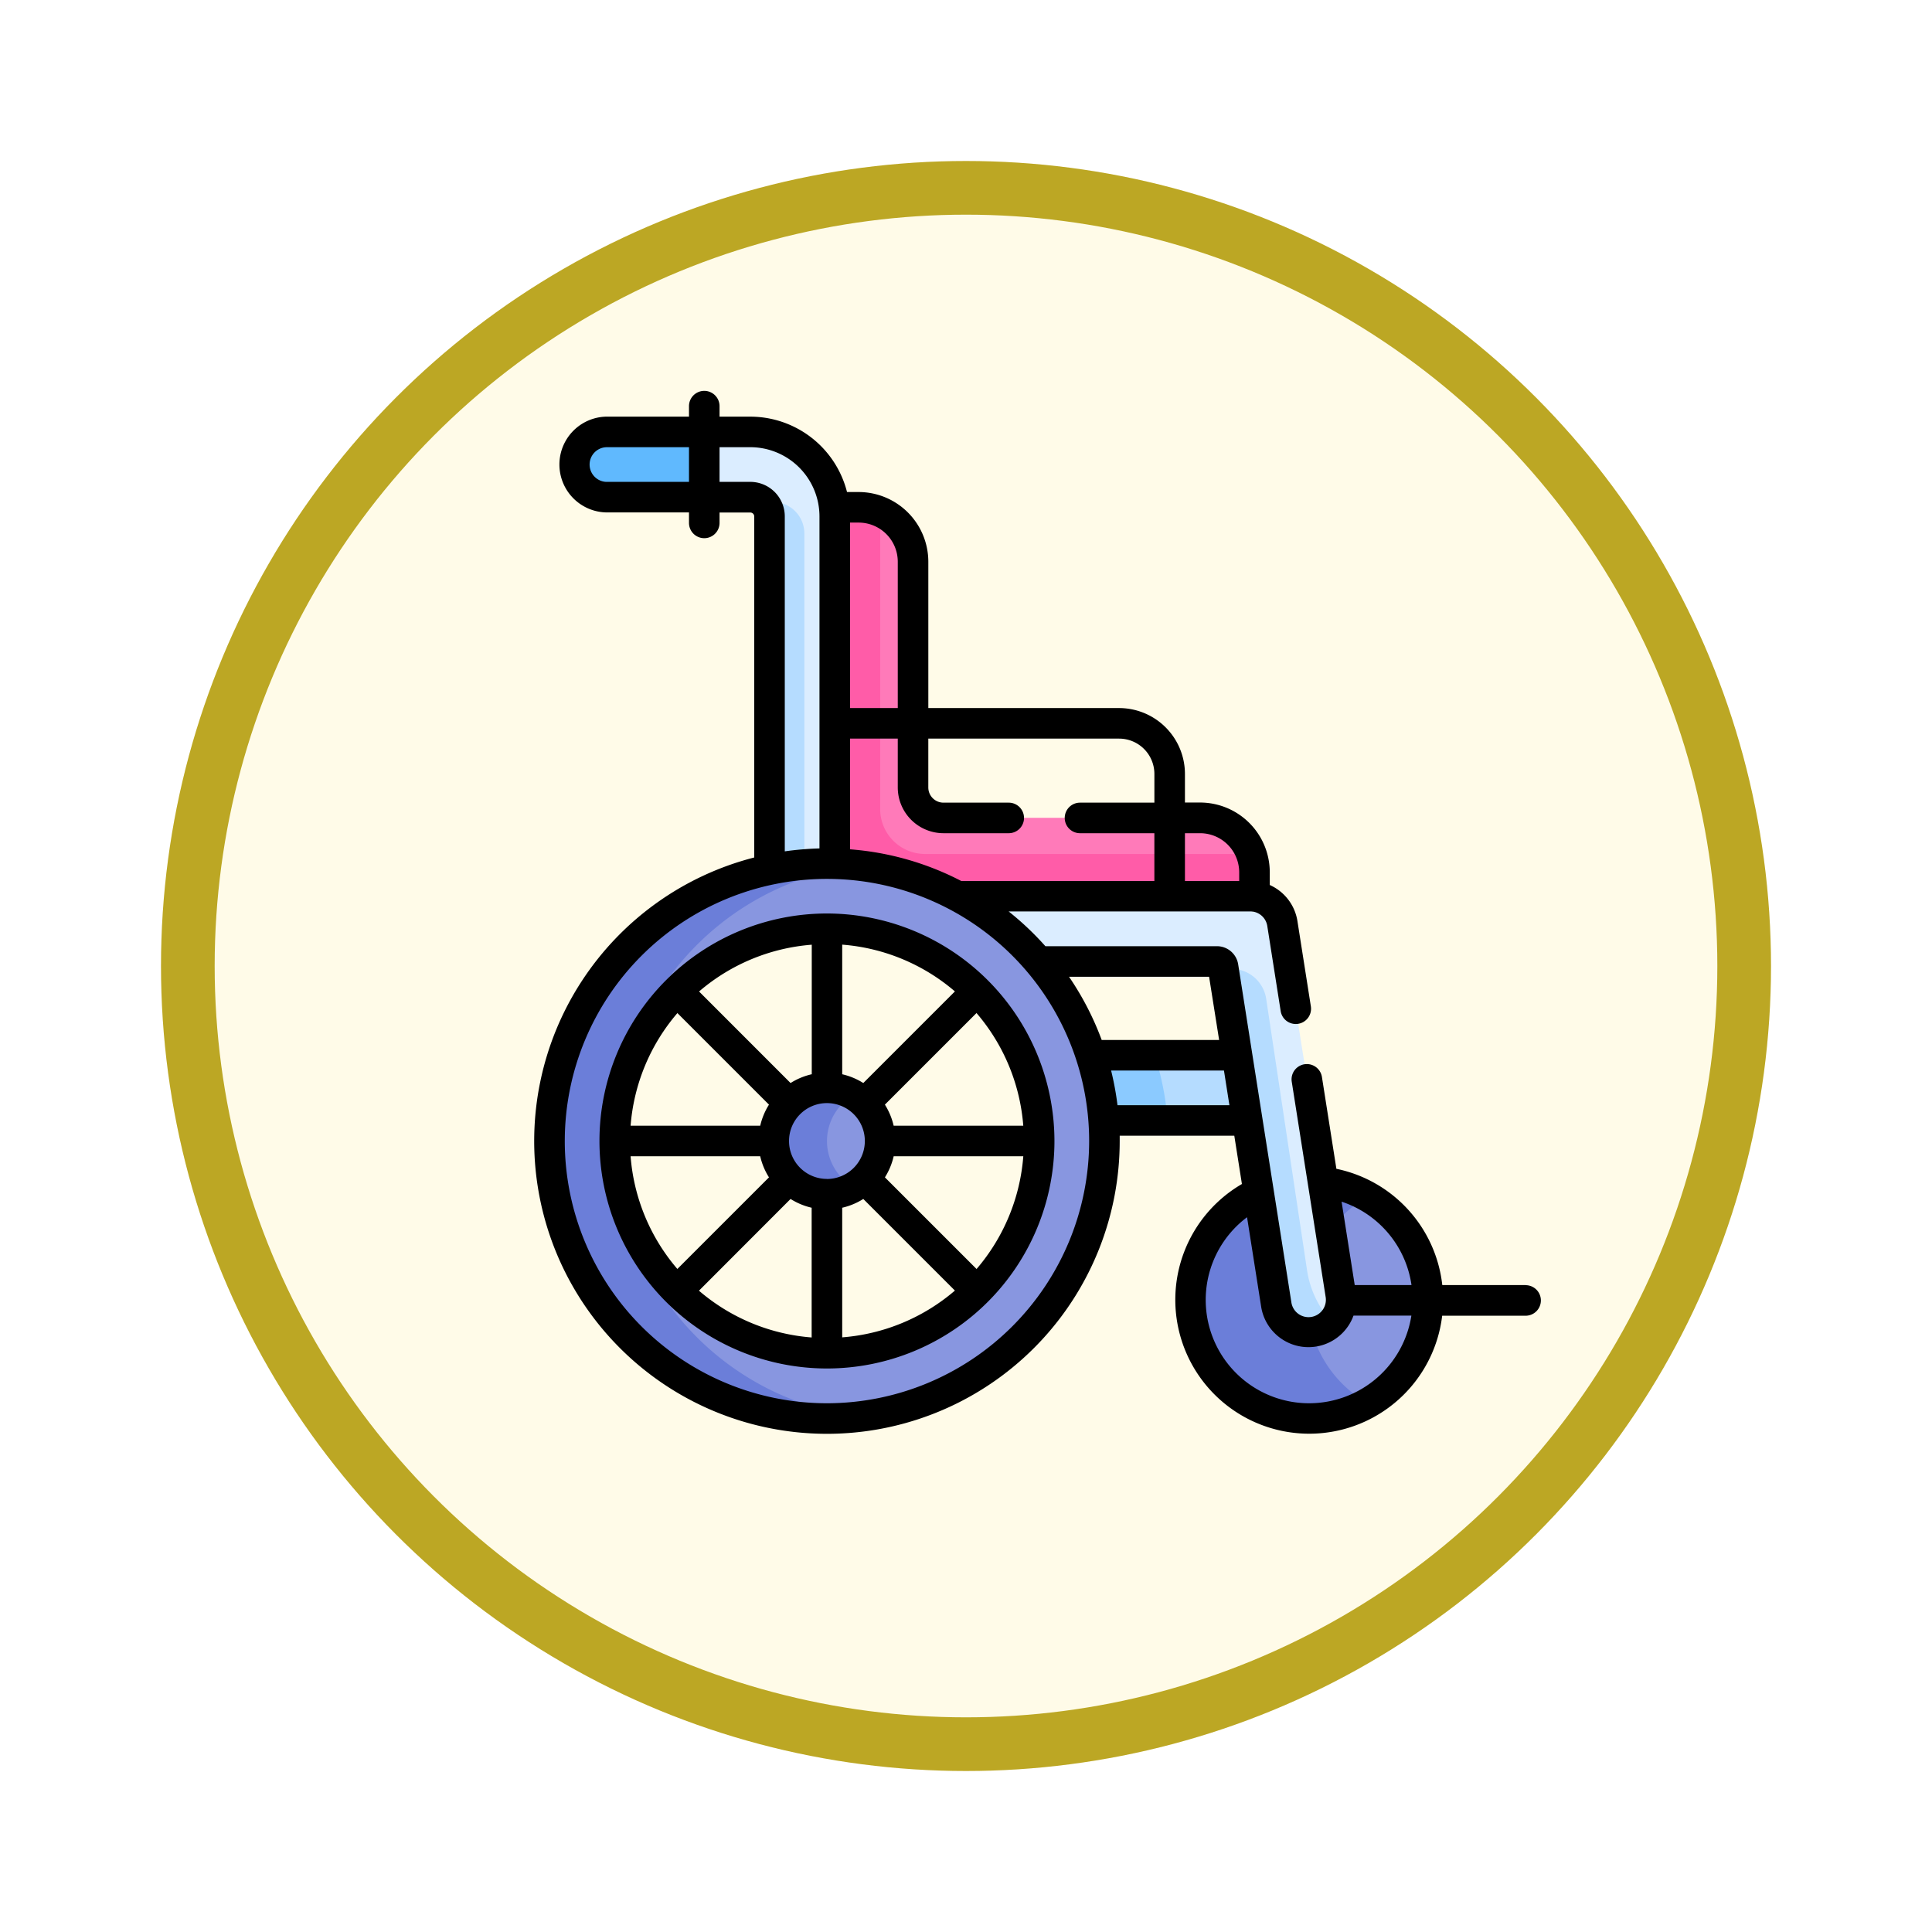 <svg xmlns="http://www.w3.org/2000/svg" xmlns:xlink="http://www.w3.org/1999/xlink" width="108" height="108" viewBox="0 0 108 108">
  <defs>
    <filter id="Fondo" x="0" y="0" width="108" height="108" filterUnits="userSpaceOnUse">
      <feOffset dy="3" input="SourceAlpha"/>
      <feGaussianBlur stdDeviation="3" result="blur"/>
      <feFlood flood-opacity="0.161"/>
      <feComposite operator="in" in2="blur"/>
      <feComposite in="SourceGraphic"/>
    </filter>
  </defs>
  <g id="_49" data-name="49" transform="translate(-903 -6729)">
    <g transform="matrix(1, 0, 0, 1, 903, 6729)" filter="url(#Fondo)">
      <g id="Fondo-2" data-name="Fondo" transform="translate(9 6)" fill="#fffbe8" stroke="#bca724" stroke-width="3">
        <circle cx="45" cy="45" r="45" stroke="none"/>
        <circle cx="45" cy="45" r="43.5" fill="none"/>
      </g>
    </g>
    <g id="Grupo_1144531" data-name="Grupo 1144531" transform="translate(923.959 6750.85)">
      <g id="Grupo_1144529" data-name="Grupo 1144529" transform="translate(9.76 2.294)">
        <path id="Trazado_980004" data-name="Trazado 980004" d="M174.529,59.308V76.73l1.632,1.828h18.561l1.1-.339A3.04,3.04,0,0,0,192.895,76H178.549a1.7,1.7,0,0,1-1.7-1.7V61.679a3.04,3.04,0,0,0-1.98-2.849Z" transform="translate(-156.525 -54.426)" fill="#ff7ab9"/>
        <path id="Trazado_980005" data-name="Trazado 980005" d="M310.566,329.808h5.2l-.634-3.647h-5.373Z" transform="translate(-276.353 -291.316)" fill="#b5dcff"/>
        <path id="Trazado_980006" data-name="Trazado 980006" d="M158.115,76.541a2.512,2.512,0,0,1-2.512-2.512V57.8a2.528,2.528,0,0,1,.028-.377,3.028,3.028,0,0,0-1.229-.26h-1.365l-.408.448v19.8l6.593,2.28h15.828l1.478-.772V77.565a3.034,3.034,0,0,0-.177-1.023Z" transform="translate(-137.12 -52.947)" fill="#ff5ca8"/>
        <path id="Trazado_980007" data-name="Trazado 980007" d="M283.112,326.161h-3.9a11.767,11.767,0,0,1,.958,3.647h3.661A15.441,15.441,0,0,0,283.112,326.161Z" transform="translate(-249.284 -291.316)" fill="#8bcaff"/>
        <path id="Trazado_980008" data-name="Trazado 980008" d="M389.531,395.578H387.57l-1.708,3.847V403.9l1.442,2.657,2.006.678a6.631,6.631,0,0,0,.221-11.66Z" transform="translate(-343.794 -352.828)" fill="#8896e0"/>
        <path id="Trazado_980009" data-name="Trazado 980009" d="M337.663,394.988a6.629,6.629,0,0,1,3.362-5.77,6.59,6.59,0,0,0-2.5-.817l-.642.586-2.3.169-.662-.169a6.633,6.633,0,1,0,6.1,11.771A6.63,6.63,0,0,1,337.663,394.988Z" transform="translate(-295.287 -346.469)" fill="#6b7ed9"/>
        <path id="Trazado_980010" data-name="Trazado 980010" d="M98.516,20.15H96.4V23.8h2.118a1.075,1.075,0,0,1,.946.567h.917l.759.952V44.908l1.751-.12.348-.5V24.871A4.726,4.726,0,0,0,98.516,20.15Z" transform="translate(-87.291 -20.15)" fill="#dbedff"/>
        <path id="Trazado_980011" data-name="Trazado 980011" d="M121.949,75.448l1.566-.107V56.29a1.765,1.765,0,0,0-1.765-1.765h-.55a1.071,1.071,0,0,1,.367.807V75.076Z" transform="translate(-109.269 -50.611)" fill="#b5dcff"/>
        <path id="Trazado_980012" data-name="Trazado 980012" d="M231.593,252.034l.1.639,1.144.135.769.8,2.591,16.587,1.1,1.7h.375a1.819,1.819,0,0,0,.5-1.553l-3.262-20.709a1.824,1.824,0,0,0-1.8-1.54H216.751v.334l3.718,3.06.8.253h9.974A.351.351,0,0,1,231.593,252.034Z" transform="translate(-193.939 -222.135)" fill="#dbedff"/>
        <path id="Trazado_980013" data-name="Trazado 980013" d="M352.293,304.018a1.813,1.813,0,0,0,1.022-.532,5.45,5.45,0,0,1-1.386-2.886l-2.285-15.179a1.971,1.971,0,0,0-1.949-1.678h-.441l2.954,18.757A1.824,1.824,0,0,0,352.293,304.018Z" transform="translate(-309.582 -253.729)" fill="#b5dcff"/>
        <path id="Trazado_980014" data-name="Trazado 980014" d="M35.633,20.15H30.163a1.824,1.824,0,1,0,0,3.647h5.471Z" transform="translate(-26.982 -20.15)" fill="#60b9fe"/>
        <path id="Trazado_980015" data-name="Trazado 980015" d="M152.523,344.859l-.412.114-1.082,1.5v2.239l.645.892.854.588a2.972,2.972,0,0,0-.006-5.332Z" transform="translate(-135.701 -307.885)" fill="#8896e0"/>
        <path id="Trazado_980016" data-name="Trazado 980016" d="M129.491,345.149a2.974,2.974,0,0,1,1.487-2.573,2.973,2.973,0,1,0,0,5.147A2.975,2.975,0,0,1,129.491,345.149Z" transform="translate(-113.981 -305.507)" fill="#6b7ed9"/>
        <path id="Trazado_980017" data-name="Trazado 980017" d="M61.712,232.075q-.377,0-.749.018l-1.672.688-5.219,2.989-4.042,5.808v3.944a11.863,11.863,0,1,1,0,4.129v3.367l3.1,5.043,3.245,3.074,3.9,1.48,1.938.472a15.51,15.51,0,0,0-.5-31.012Z" transform="translate(-46.202 -207.943)" fill="#8896e0"/>
        <g id="Grupo_1144528" data-name="Grupo 1144528" transform="translate(0 24.132)">
          <path id="Trazado_980018" data-name="Trazado 980018" d="M20.264,249.753a11.894,11.894,0,0,1,0-4.334,15.517,15.517,0,0,1,13.512-13.233,15.51,15.51,0,1,0,0,30.8A15.517,15.517,0,0,1,20.264,249.753Z" transform="translate(-16.418 -232.076)" fill="#6b7ed9"/>
        </g>
      </g>
      <g id="Grupo_1144530" data-name="Grupo 1144530" transform="translate(8.904 0)">
        <path id="Trazado_980019" data-name="Trazado 980019" d="M64.323,49.987H59.666a7.481,7.481,0,0,0-5.92-6.5l-.81-5.145a.854.854,0,0,0-1.687.266l1.894,12.027a.97.97,0,1,1-1.916.3L48.256,32.061a1.2,1.2,0,0,0-1.191-1.018H37.479A16.408,16.408,0,0,0,35.425,29.1h13.5l.058,0,.072.008h.014a.964.964,0,0,1,.814.807l.747,4.745a.854.854,0,1,0,1.687-.266l-.747-4.745a2.663,2.663,0,0,0-1.548-2.027v-.717a3.9,3.9,0,0,0-3.893-3.893H45.28V21.411a3.685,3.685,0,0,0-3.68-3.68H30.935V9.548a3.9,3.9,0,0,0-3.893-3.893h-.652a5.584,5.584,0,0,0-5.406-4.214H19.264V.854a.854.854,0,1,0-1.708,0V1.44H12.939a2.678,2.678,0,0,0,0,5.355h4.617v.586a.854.854,0,0,0,1.708,0V6.8h1.719a.22.22,0,0,1,.22.22V26.084a16.365,16.365,0,1,0,20.43,15.853c0-.1,0-.2,0-.3h6.406l.426,2.7A7.486,7.486,0,1,0,59.66,51.7h4.663a.854.854,0,0,0,0-1.708Zm-6.378,0H54.771l-.734-4.663A5.777,5.777,0,0,1,57.945,49.987Zm-10.754-13.7H40.627A16.324,16.324,0,0,0,38.8,32.751h7.83ZM46.128,24.727a2.188,2.188,0,0,1,2.185,2.185V27.4H45.28V24.727h.848ZM41.6,19.439a1.975,1.975,0,0,1,1.972,1.972v1.608H39.414a.854.854,0,0,0,0,1.708h4.157V27.4H32.78a16.136,16.136,0,0,0-6.222-1.773V19.439h2.669v2.732a2.559,2.559,0,0,0,2.556,2.556h3.647a.854.854,0,0,0,0-1.708H31.782a.849.849,0,0,1-.848-.848V19.439ZM29.227,9.548v8.183H26.558V7.363h.483A2.188,2.188,0,0,1,29.227,9.548ZM12.939,5.088a.97.97,0,0,1,0-1.939h4.617V5.087H12.939Zm9.972,20.654V7.015a1.93,1.93,0,0,0-1.928-1.928H19.264V3.148h1.719A3.872,3.872,0,0,1,24.85,7.015V25.577a17.142,17.142,0,0,0-1.939.164Zm2.357,30.851A14.656,14.656,0,1,1,39.925,41.937,14.673,14.673,0,0,1,25.268,56.593ZM41.51,39.933a16.64,16.64,0,0,0-.357-1.939h6.308l.305,1.939Zm10.716,16.66a5.778,5.778,0,0,1-3.474-10.4l.788,5a2.678,2.678,0,0,0,5.163.5h3.235A5.788,5.788,0,0,1,52.226,56.593Z" transform="translate(-8.904 0)"/>
        <path id="Trazado_980020" data-name="Trazado 980020" d="M53.649,256.6a12.717,12.717,0,1,0,12.717,12.717A12.732,12.732,0,0,0,53.649,256.6Zm8.361,19.871-5.121-5.121a3.805,3.805,0,0,0,.49-1.179h7.246A10.961,10.961,0,0,1,62.011,276.475Zm-19.338-6.3h7.246a3.8,3.8,0,0,0,.49,1.179l-5.121,5.121A10.962,10.962,0,0,1,42.673,270.175Zm2.615-8.007,5.121,5.121a3.805,3.805,0,0,0-.489,1.179H42.673A10.962,10.962,0,0,1,45.288,262.168Zm8.361,9.273a2.119,2.119,0,1,1,2.119-2.119A2.122,2.122,0,0,1,53.649,271.441Zm2.033-5.36a3.806,3.806,0,0,0-1.179-.49v-7.246a10.962,10.962,0,0,1,6.3,2.615Zm-2.887-.49a3.8,3.8,0,0,0-1.179.49L46.5,260.96a10.962,10.962,0,0,1,6.3-2.615v7.246Zm-1.179,6.971a3.806,3.806,0,0,0,1.179.49V280.3a10.962,10.962,0,0,1-6.3-2.615Zm2.887.49a3.806,3.806,0,0,0,1.179-.49l5.121,5.121a10.963,10.963,0,0,1-6.3,2.615Zm2.876-4.584a3.805,3.805,0,0,0-.49-1.179l5.121-5.121a10.962,10.962,0,0,1,2.615,6.3Z" transform="translate(-37.285 -227.385)"/>
      </g>
    </g>
  </g>
</svg>
